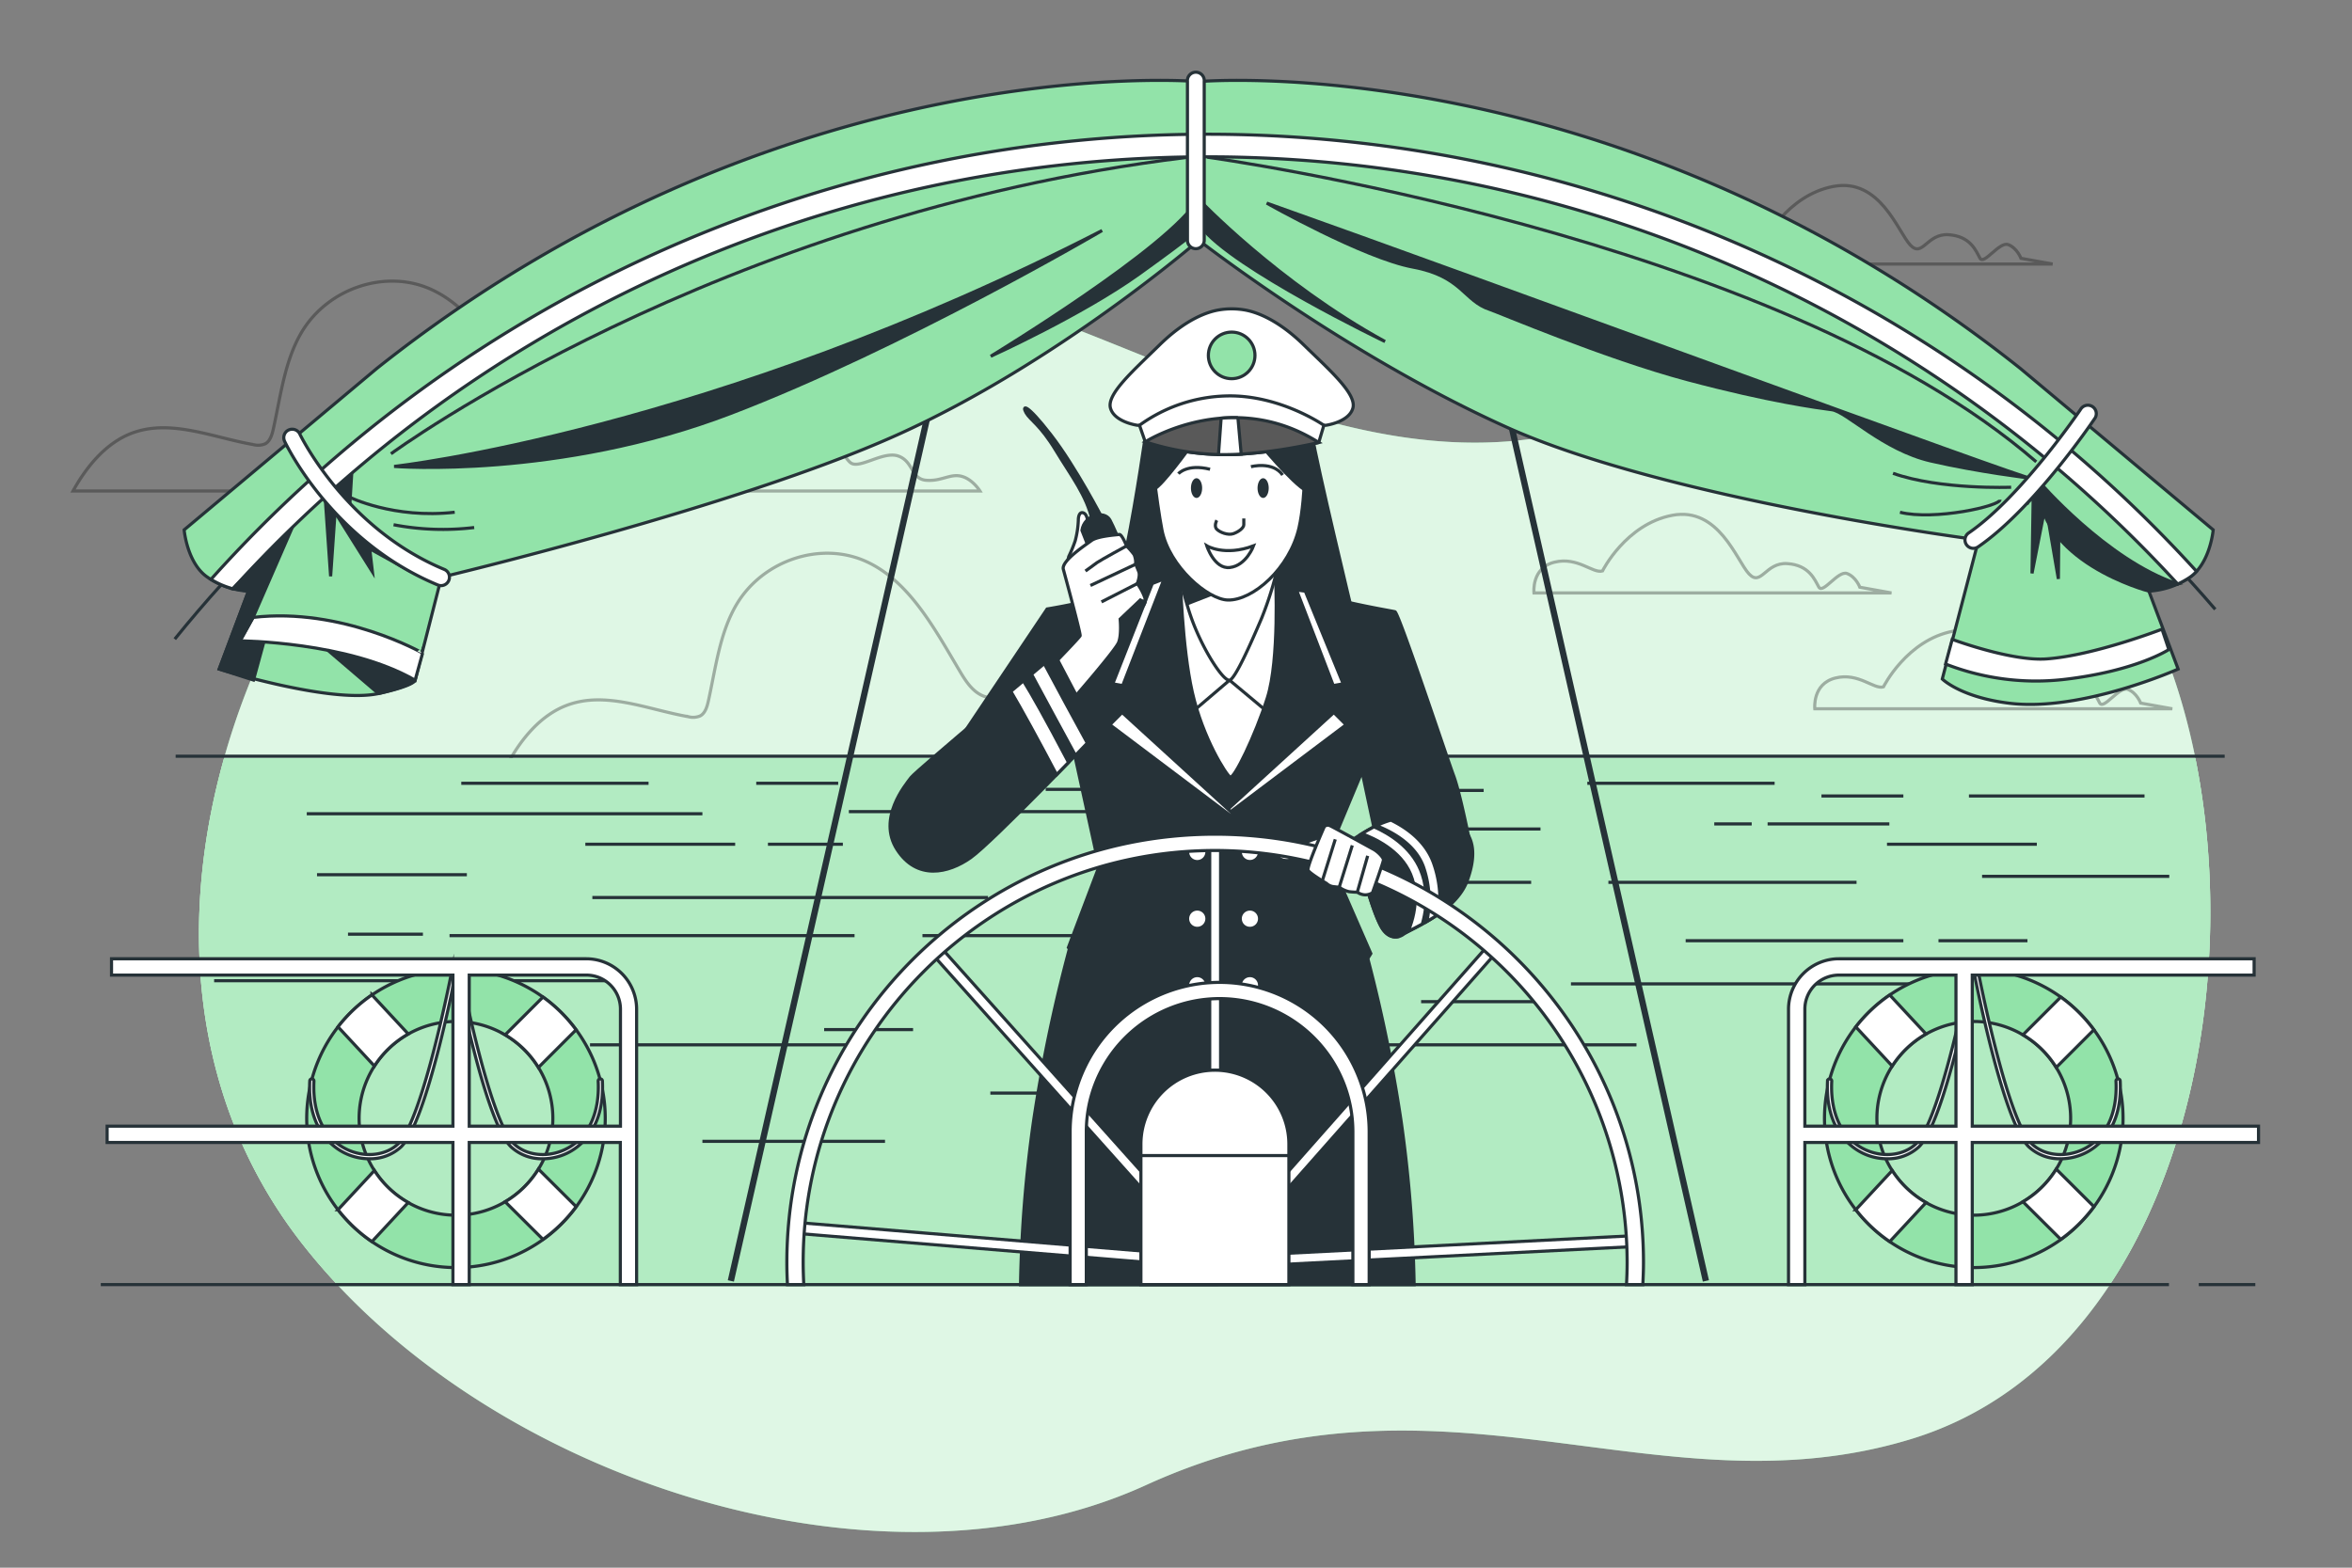 <svg xmlns="http://www.w3.org/2000/svg" viewBox="0 0 750 500"><rect x="0" y="0" width="750" height="500" fill="#808080" stroke="none"/><g id="background-simple"><path d="M523,130.05c-102.9,45.82-197.23-66-300.42-45C171,95.49,126.71,134.18,98.25,180.68,67.77,230.47,52.44,295.43,72.5,353.05A152.22,152.22,0,0,0,96.62,397C155,471.31,279.06,512.05,364,474.3l1.18-.53c94.18-43.07,163,10.11,244.4-14.85,91.84-28.17,113.73-166.57,80.78-250.53-9.16-23.36-25-44.06-43.57-59.38C611.31,119.72,564.51,111.56,523,130.05Z" style="fill:#92E3A9"></path><path d="M523,130.05c-102.9,45.82-197.23-66-300.42-45C171,95.49,126.71,134.18,98.25,180.68,67.77,230.47,52.44,295.43,72.5,353.05A152.22,152.22,0,0,0,96.62,397C155,471.31,279.06,512.05,364,474.3l1.18-.53c94.18-43.07,163,10.11,244.4-14.85,91.84-28.17,113.73-166.57,80.78-250.53-9.16-23.36-25-44.06-43.57-59.38C611.31,119.72,564.51,111.56,523,130.05Z" style="fill:#fff;opacity:0.7"></path></g><g id="Clouds"><g style="opacity:0.3"><path d="M511,182.1s7.42-14.95,22.26-17.75,20.52,14.48,24.45,18.68,5.24-3.73,12.22-3.27,8.74,5.14,10.05,7.48,6.16-5.37,9-4.32,4.08,4.37,4.08,4.37l10.09,1.82h-114s-.88-8,6.55-9.81S507.91,183,511,182.1Z" style="fill:none;stroke:#000;stroke-miterlimit:10"></path><path d="M562.42,77.2s7.43-15,22.27-17.75,20.52,14.48,24.45,18.69,5.24-3.74,12.22-3.28,8.73,5.14,10,7.48,6.17-5.36,9-4.32,4.08,4.37,4.08,4.37l10.08,1.82H540.59s-.87-7.94,6.55-9.81S559.37,78.14,562.42,77.2Z" style="fill:none;stroke:#000;stroke-miterlimit:10"></path><path d="M600.6,219.06s7.42-14.95,22.26-17.76,20.52,14.49,24.45,18.69,5.24-3.74,12.23-3.27,8.73,5.14,10,7.48,6.17-5.37,9-4.32,4.07,4.36,4.07,4.36l10.09,1.82h-114s-.87-7.94,6.55-9.81S597.54,220,600.6,219.06Z" style="fill:none;stroke:#000;stroke-miterlimit:10"></path><path d="M180.47,134.59c2.74-1.73,5.05-5.18,7.68-7.37,6.7-5.61,14.9-8.94,23.46-8.76,19.62.43,27.63,23.15,30,24s7.61-8.15,16.42-6.43,10.41,9.43,13.22,11.57,10.41-3.86,15.22-2.14,4,7.28,8.81,7.71,7.61-2.14,11.21-1.29,6,4.72,6,4.72q-83.53,0-167.07,0-61.06,0-122.14,0c4.4-7.94,10.52-15.29,18.65-18.4,12.4-4.73,25.82,1.31,38.81,3.59a5.82,5.82,0,0,0,3.87-.26c1.56-.88,2.15-2.93,2.56-4.77,2.33-10.53,3.61-21.67,9-30.79,8.49-14.24,27.16-20.32,41.62-13.53,13.58,6.37,21.49,21.26,29.44,34.65,1.6,2.68,3.3,5.43,5.81,7.14C176,136.23,178.38,135.91,180.47,134.59Z" style="fill:none;stroke:#000;stroke-miterlimit:10"></path><path d="M319.12,221.39c2.74-1.73,5.06-5.18,7.68-7.38,6.7-5.61,14.9-8.94,23.46-8.76,19.63.43,27.64,23.15,30,24s7.61-8.15,16.42-6.43,10.42,9.43,13.22,11.57,10.42-3.86,15.22-2.14,4,7.28,8.81,7.71,7.61-2.14,11.22-1.28,6,4.71,6,4.71q-83.54,0-167.07,0H162c4.39-8,10.52-15.3,18.65-18.4,12.39-4.74,25.81,1.3,38.8,3.58a5.76,5.76,0,0,0,3.87-.26c1.57-.88,2.16-2.92,2.57-4.77,2.33-10.52,3.6-21.66,9-30.79,8.48-14.24,27.16-20.31,41.61-13.53,13.58,6.37,21.5,21.26,29.45,34.65,1.59,2.69,3.3,5.43,5.8,7.15C314.7,223,317,222.7,319.12,221.39Z" style="fill:none;stroke:#000;stroke-miterlimit:10"></path></g></g><g id="Water"><path d="M72.5,353.05A152.22,152.22,0,0,0,96.62,397q5.38,6.86,11.49,13.32H672.4c30.62-45.86,38.83-113,27.65-168.5H71.45C61.25,278.08,60,317,72.5,353.05Z" style="fill:#92E3A9"></path><path d="M72.5,353.05A152.22,152.22,0,0,0,96.62,397q5.38,6.86,11.49,13.32H672.4c30.62-45.86,38.83-113,27.65-168.5H71.45C61.25,278.08,60,317,72.5,353.05Z" style="fill:#fff;opacity:0.29"></path><line x1="56.01" y1="241.19" x2="709.4" y2="241.19" style="fill:none;stroke:#263238;stroke-miterlimit:10"></line><line x1="649.5" y1="269.26" x2="601.72" y2="269.26" style="fill:none;stroke:#263238;stroke-miterlimit:10"></line><line x1="148.87" y1="278.98" x2="101.09" y2="278.98" style="fill:none;stroke:#263238;stroke-miterlimit:10"></line><line x1="234.43" y1="269.26" x2="186.65" y2="269.26" style="fill:none;stroke:#263238;stroke-miterlimit:10"></line><line x1="268.77" y1="269.26" x2="244.88" y2="269.26" style="fill:none;stroke:#263238;stroke-miterlimit:10"></line><line x1="134.86" y1="297.95" x2="110.97" y2="297.95" style="fill:none;stroke:#263238;stroke-miterlimit:10"></line><line x1="275.49" y1="333.24" x2="188.14" y2="333.24" style="fill:none;stroke:#263238;stroke-miterlimit:10"></line><line x1="521.84" y1="333.24" x2="364.32" y2="333.24" style="fill:none;stroke:#263238;stroke-miterlimit:10"></line><line x1="563.65" y1="262.78" x2="602.47" y2="262.78" style="fill:none;stroke:#263238;stroke-miterlimit:10"></line><line x1="453.16" y1="319.47" x2="491.98" y2="319.47" style="fill:none;stroke:#263238;stroke-miterlimit:10"></line><line x1="546.64" y1="262.78" x2="558.58" y2="262.78" style="fill:none;stroke:#263238;stroke-miterlimit:10"></line><line x1="462.12" y1="281.41" x2="488.25" y2="281.41" style="fill:none;stroke:#263238;stroke-miterlimit:10"></line><line x1="465.95" y1="264.4" x2="491.23" y2="264.4" style="fill:none;stroke:#263238;stroke-miterlimit:10"></line><line x1="333.45" y1="251.76" x2="391.68" y2="251.76" style="fill:none;stroke:#263238;stroke-miterlimit:10"></line><line x1="512.88" y1="281.41" x2="592.01" y2="281.41" style="fill:none;stroke:#263238;stroke-miterlimit:10"></line><line x1="627.85" y1="253.87" x2="683.84" y2="253.87" style="fill:none;stroke:#263238;stroke-miterlimit:10"></line><line x1="241.15" y1="249.82" x2="267.28" y2="249.82" style="fill:none;stroke:#263238;stroke-miterlimit:10"></line><line x1="147.09" y1="249.82" x2="206.81" y2="249.82" style="fill:none;stroke:#263238;stroke-miterlimit:10"></line><line x1="506.16" y1="249.82" x2="565.89" y2="249.82" style="fill:none;stroke:#263238;stroke-miterlimit:10"></line><line x1="580.82" y1="253.87" x2="606.94" y2="253.87" style="fill:none;stroke:#263238;stroke-miterlimit:10"></line><line x1="632.04" y1="279.5" x2="691.73" y2="279.5" style="fill:none;stroke:#263238;stroke-miterlimit:10"></line><line x1="446.98" y1="252.1" x2="473.11" y2="252.1" style="fill:none;stroke:#263238;stroke-miterlimit:10"></line><line x1="188.89" y1="286.26" x2="315.05" y2="286.26" style="fill:none;stroke:#263238;stroke-miterlimit:10"></line><line x1="68.28" y1="312.79" x2="194.44" y2="312.79" style="fill:none;stroke:#263238;stroke-miterlimit:10"></line><line x1="270.68" y1="258.86" x2="396.84" y2="258.86" style="fill:none;stroke:#263238;stroke-miterlimit:10"></line><line x1="97.82" y1="259.54" x2="223.98" y2="259.54" style="fill:none;stroke:#263238;stroke-miterlimit:10"></line><line x1="500.94" y1="313.8" x2="627.1" y2="313.8" style="fill:none;stroke:#263238;stroke-miterlimit:10"></line><line x1="537.52" y1="300.03" x2="606.94" y2="300.03" style="fill:none;stroke:#263238;stroke-miterlimit:10"></line><line x1="294.15" y1="298.41" x2="363.58" y2="298.41" style="fill:none;stroke:#263238;stroke-miterlimit:10"></line><line x1="143.35" y1="298.41" x2="272.5" y2="298.41" style="fill:none;stroke:#263238;stroke-miterlimit:10"></line><line x1="618.14" y1="300.03" x2="646.51" y2="300.03" style="fill:none;stroke:#263238;stroke-miterlimit:10"></line><line x1="338.94" y1="314.61" x2="402.4" y2="314.61" style="fill:none;stroke:#263238;stroke-miterlimit:10"></line><line x1="394.93" y1="308.13" x2="423.3" y2="308.13" style="fill:none;stroke:#263238;stroke-miterlimit:10"></line><line x1="262.8" y1="328.38" x2="291.16" y2="328.38" style="fill:none;stroke:#263238;stroke-miterlimit:10"></line><line x1="223.98" y1="364.02" x2="282.21" y2="364.02" style="fill:none;stroke:#263238;stroke-miterlimit:10"></line><line x1="315.8" y1="348.63" x2="383.73" y2="348.63" style="fill:none;stroke:#263238;stroke-miterlimit:10"></line></g><g id="Character"><path d="M365.49,137.26s-2.85,20.55-6.3,37.64-6.11,21.15-6.11,21.15h78.33s-11.6-48.21-13-57.37Z" style="fill:#263238;stroke:#263238;stroke-miterlimit:10"></path><path d="M450.93,409.71a419.82,419.82,0,0,0-4.13-52A491,491,0,0,0,434.35,299l-46.17,37.56L342,299a491,491,0,0,0-12.45,58.75,421.88,421.88,0,0,0-4.13,52Z" style="fill:#263238;stroke:#263238;stroke-miterlimit:10"></path><path d="M376.88,182.17s-13.45,4.72-21.84,7.34a194.48,194.48,0,0,1-21.14,4.72l-32,47.69,18.52,15.73,22.19-17.3,7.86,36-9.78,25.86s30.92,37.91,46.82,46.82c0,0,39.66-27.95,49.62-44.9l-13.8-31.62,11-26.38,4.72,22.18,30.05,2.45s-3.32-17.3-5.59-23.41-17.47-51.89-18.69-52.24-26.73-4.37-36.69-10.13a27.58,27.58,0,0,0-6.47-3Z" style="fill:#263238;stroke:#263238;stroke-miterlimit:10"></path><line x1="434.36" y1="246.12" x2="439.25" y2="223.85" style="fill:#fff;stroke:#263238;stroke-miterlimit:10"></line><polyline points="425.14 218.66 418.77 220.63 423.82 225.42" style="fill:none;stroke:#263238;stroke-miterlimit:10"></polyline><polyline points="358.01 218.66 364.04 220.37 359.25 225.42" style="fill:none;stroke:#263238;stroke-miterlimit:10"></polyline><line x1="403.89" y1="310.44" x2="403.89" y2="320.8" style="fill:none;stroke:#263238;stroke-miterlimit:10"></line><line x1="403.89" y1="268.99" x2="403.89" y2="306.99" style="fill:none;stroke:#263238;stroke-miterlimit:10"></line><path d="M376.36,183.57s.52,22.54,3.84,37.21,10.83,26.38,12.06,27.08,8-13.1,11.88-25.33,2.62-38.26,2.62-38.26Z" style="fill:#fff;stroke:#263238;stroke-miterlimit:10"></path><polyline points="381.43 226.02 392.08 216.94 402.74 225.85" style="fill:none;stroke:#263238;stroke-miterlimit:10"></polyline><path d="M375.31,178.85s1.92,12.06,5.77,21.32,9.26,17.12,11,16.77,6.64-11.36,10.14-19.57a107.08,107.08,0,0,0,5.41-17.47Z" style="fill:#fff;stroke:#263238;stroke-miterlimit:10"></path><path d="M390,188.12l-11,4.29s-2.87-8.59-3.11-16Z" style="fill:#263238;stroke:#263238;stroke-miterlimit:10"></path><polygon points="367.43 186.12 354.84 218.1 358.01 218.66 371.2 184.64 367.43 186.12" style="fill:#fff;stroke:#263238;stroke-miterlimit:10"></polygon><polygon points="416.24 188.55 428.31 218.1 425.14 218.66 413.44 188.18 416.24 188.55" style="fill:#fff;stroke:#263238;stroke-miterlimit:10"></polygon><polygon points="391.94 259.25 429.25 231.15 425.33 227.24 391.03 258.55 391.94 259.25" style="fill:#fff;stroke:#263238;stroke-miterlimit:10"></polygon><polygon points="357.82 227.24 353.91 231.15 400.71 266.4 357.82 227.24" style="fill:#fff;stroke:#263238;stroke-miterlimit:10"></polygon><circle cx="398.57" cy="271.71" r="3.08" style="fill:#fff;stroke:#263238;stroke-miterlimit:10"></circle><path d="M384.86,271.71a3.08,3.08,0,1,1-3.07-3.07A3.08,3.08,0,0,1,384.86,271.71Z" style="fill:#fff;stroke:#263238;stroke-miterlimit:10"></path><path d="M401.65,293a3.08,3.08,0,1,1-3.08-3.07A3.08,3.08,0,0,1,401.65,293Z" style="fill:#fff;stroke:#263238;stroke-miterlimit:10"></path><path d="M384.86,293a3.08,3.08,0,1,1-3.07-3.07A3.08,3.08,0,0,1,384.86,293Z" style="fill:#fff;stroke:#263238;stroke-miterlimit:10"></path><path d="M401.65,314.23a3.08,3.08,0,1,1-3.08-3.07A3.08,3.08,0,0,1,401.65,314.23Z" style="fill:#fff;stroke:#263238;stroke-miterlimit:10"></path><path d="M384.86,314.23a3.08,3.08,0,1,1-3.07-3.07A3.08,3.08,0,0,1,384.86,314.23Z" style="fill:#fff;stroke:#263238;stroke-miterlimit:10"></path><path d="M366.31,138.89s2.61,22,4.2,30.11c2.31,11.8,14.71,22.21,21,22.37,8,.21,19.71-10.08,22.71-23,2.31-10,2.1-28.68,2.1-28.68Z" style="fill:#fff;stroke:#263238;stroke-miterlimit:10"></path><path d="M383.34,155.67c0,1.74-.8,3.15-1.79,3.15s-1.79-1.41-1.79-3.15.8-3.15,1.79-3.15S383.34,153.93,383.34,155.67Z" style="fill:#263238"></path><path d="M404.57,155.67c0,1.74-.8,3.15-1.78,3.15s-1.79-1.41-1.79-3.15.8-3.15,1.79-3.15S404.57,153.93,404.57,155.67Z" style="fill:#263238"></path><path d="M388,165.94s-1,1.83,0,2.85,3.58,2,5.26,1.43,3.36-1.84,3.36-2.85v-2" style="fill:none;stroke:#263238;stroke-miterlimit:10"></path><path d="M384.81,174.08s5.68,3.46,14.93,0c0,0-2.31,6.31-7.57,6.92C387.21,181.57,384.81,174.08,384.81,174.08Z" style="fill:none;stroke:#263238;stroke-miterlimit:10"></path><path d="M375.77,151.09s2.73-3.25,10.09-1.42" style="fill:none;stroke:#263238;stroke-miterlimit:10"></path><path d="M398.9,148.85S405.84,147,409,151.5" style="fill:none;stroke:#263238;stroke-miterlimit:10"></path><path d="M401.3,141s10.7,13.17,15.44,15.64l1.85-17.91Z" style="fill:#263238;stroke:#263238;stroke-miterlimit:10"></path><path d="M381.16,140.31S373,151.7,369.36,155s-4.68,3.46-4.68,3.46l1.63-19.53Z" style="fill:#263238;stroke:#263238;stroke-miterlimit:10"></path><path d="M415.74,110c-8.34-8.14-15.25-10.58-19.12-11.19h0a24.44,24.44,0,0,0-7.73,0h0c-3.87.61-10.78,3-19.12,11.19s-16.89,15.66-15.67,20.14,8.54,5.49,8.54,5.49l30.11.41,30.11-.41s7.33-1,8.55-5.49S424.08,118.13,415.74,110Z" style="fill:#fff;stroke:#263238;stroke-miterlimit:10"></path><path d="M363.36,135.63l1.83,5.29A81.81,81.81,0,0,0,390.41,145c14,0,30.11-3.87,30.11-3.87l1.63-5.49s-14-9.76-30.92-9.36A49.27,49.27,0,0,0,363.36,135.63Z" style="fill:#fff;stroke:#263238;stroke-miterlimit:10"></path><path d="M365.19,140.92A81.81,81.81,0,0,0,390.41,145c14,0,30.11-3.87,30.11-3.87C392.65,123.42,365.19,140.92,365.19,140.92Z" style="fill:#595959;stroke:#263238;stroke-miterlimit:10"></path><path d="M389.39,133.38,388.55,145c.61,0,1.24,0,1.86,0,1.78,0,3.58-.06,5.38-.17l-1.05-11.6A52.15,52.15,0,0,0,389.39,133.38Z" style="fill:#fff;stroke:#263238;stroke-miterlimit:10"></path><circle cx="392.75" cy="113.35" r="7.43" style="fill:#92E3A9;stroke:#263238;stroke-miterlimit:10"></circle><path d="M340.79,177.51a43.76,43.76,0,0,0,2.06-5,29.29,29.29,0,0,0,1-6.56c0-1.82.72-3,1.94-2.19s1.33,4.37,1.46,6.44a42.87,42.87,0,0,1-.25,5.46l-6.8,4.5Z" style="fill:#fff;stroke:#263238;stroke-miterlimit:10"></path><path d="M351.72,165.74S343.1,149,335.08,138.65s-9.23-9.35-7.89-7,4.49,3.77,9.47,12S346.5,158,348.32,166.1C348.32,166.1,351.23,169.62,351.72,165.74Z" style="fill:#263238;stroke:#263238;stroke-miterlimit:10"></path><path d="M345,169.14s10,25.62,11.29,26.47,3.4.85,5.71-.24,4-3.53,2.92-5-9.23-21.38-11-24.53S345.77,164.16,345,169.14Z" style="fill:#263238;stroke:#263238;stroke-miterlimit:10"></path><path d="M339.09,181.64s5.59,20.53,5.34,21.13-8.5,9.11-8.5,9.11l5.71,11.66s14.1-16.13,15.07-18.68.48-7.4.48-7.4l6.43-6.1s2.19,1.33,1.34-1a18.86,18.86,0,0,0-2.31-4.25s1-2.43.48-3.77-1-2.43-1-2.43a6.74,6.74,0,0,0-.48-3,24.83,24.83,0,0,0-2.43-2.8s-1.46-3.76-2.31-3.64-6.92.49-8.86,1.94S338.24,179,339.09,181.64Z" style="fill:#fff;stroke:#263238;stroke-miterlimit:10"></path><path d="M359.25,174.11s-8.26,4.5-9.47,5.35-3.65,2.67-3.65,2.67" style="fill:none;stroke:#263238;stroke-miterlimit:10"></path><line x1="362.16" y1="179.94" x2="347.71" y2="186.74" style="fill:none;stroke:#263238;stroke-miterlimit:10"></line><line x1="362.65" y1="186.14" x2="351.23" y2="191.97" style="fill:none;stroke:#263238;stroke-miterlimit:10"></line><path d="M336.38,208.78,349.62,234s-33,34.5-40.1,39.54-17.15,7.27-23.49-2.62,2.79-20.69,4.47-22.93S336.38,208.78,336.38,208.78Z" style="fill:#263238;stroke:#263238;stroke-miterlimit:10"></path><path d="M333,211.63l-4.07,3.42c4.36,8.1,9.84,18.26,14,25.87l3.79-3.92C342.54,229.41,337.2,219.51,333,211.63Z" style="fill:#fff;stroke:#263238;stroke-miterlimit:10"></path><path d="M336.91,247.07l3.82-3.92c-7.47-14.23-11.8-21.85-14.39-26-1.26,1.07-2.6,2.19-4,3.36C325.65,226.05,331.31,236.43,336.91,247.07Z" style="fill:#fff;stroke:#263238;stroke-miterlimit:10"></path><path d="M462.27,263.14a51.82,51.82,0,0,0-12.19-2.39c-5.65-.22-10.11,2.06-12.51,3.26a66,66,0,0,0-5.76,3.48s4.57,20.56,8.59,28c2.19,4,5.33,3.91,7.29,2.39S464.12,291,467.81,281s1-14.58-1.52-17.08" style="fill:#263238;stroke:#263238;stroke-miterlimit:10"></path><path d="M445.94,298.69c1.69-4.58,3.58-14.1-.64-21.95a17.63,17.63,0,0,0-13.49-9.25s4.57,20.56,8.59,28C442,298.41,444.15,299.13,445.94,298.69Z" style="fill:#263238;stroke:#263238;stroke-miterlimit:10"></path><path d="M453,277.49c-3.08-7.41-10-11.63-14.83-13.77l-.59.29c-1,.52-2.26,1.24-3.31,1.9,3.89,1.41,12.34,5.25,15.53,12.91,1.58,3.81,2.63,10-.75,18.23,1.1-.58,2.69-1.36,4.5-2.35C455.73,287.15,454.58,281.31,453,277.49Z" style="fill:#fff;stroke:#263238;stroke-miterlimit:10"></path><path d="M457.13,275.27c-2.52-7-8.57-11.25-13.6-13.7a28.46,28.46,0,0,0-4.63,1.79c4.7,1.8,12.33,5.76,15,13.09A32.68,32.68,0,0,1,455,293.9c1.26-.73,2.58-1.56,3.89-2.48A35.08,35.08,0,0,0,457.13,275.27Z" style="fill:#fff;stroke:#263238;stroke-miterlimit:10"></path><rect x="385.75" y="268.66" width="3.47" height="133.98" style="fill:#fff;stroke:#263238;stroke-miterlimit:10"></rect><rect x="341.11" y="285.7" width="3.47" height="133.98" transform="translate(-147.82 318.27) rotate(-41.8)" style="fill:#fff;stroke:#263238;stroke-miterlimit:10"></rect><rect x="318.99" y="330.13" width="3.47" height="133.98" transform="translate(-101.45 684.04) rotate(-85.27)" style="fill:#fff;stroke:#263238;stroke-miterlimit:10"></rect><rect x="387.4" y="397.48" width="133.98" height="3.47" transform="translate(-19.7 23.6) rotate(-2.91)" style="fill:#fff;stroke:#263238;stroke-miterlimit:10"></rect><rect x="364.84" y="350.68" width="133.98" height="3.47" transform="translate(-118.19 442.74) rotate(-48.54)" style="fill:#fff;stroke:#263238;stroke-miterlimit:10"></rect><path d="M421.3,266.88s-6.25,2.17-6.91,2.58-5.83,2-7.08,2.42,0,1.58,1.33,2.25,3.58.25,5.16-.58,5.25-.67,5.25-.67Z" style="fill:#fff;stroke:#263238;stroke-miterlimit:10"></path><path d="M256.31,409.71c-.12-2.36-.2-4.72-.2-7.08,0-72.44,58.94-131.37,131.38-131.37A131.52,131.52,0,0,1,518.86,402.63c0,2.36-.08,4.72-.21,7.08h5.21c.12-2.36.21-4.72.21-7.08,0-75.31-61.27-136.58-136.58-136.58S250.91,327.32,250.91,402.63c0,2.36.07,4.72.19,7.08Z" style="fill:#fff;stroke:#263238;stroke-miterlimit:10"></path><path d="M346.4,409.71V361a42.48,42.48,0,0,1,85,0v48.72h5.2V361a47.68,47.68,0,0,0-95.36,0v48.72Z" style="fill:#fff;stroke:#263238;stroke-miterlimit:10"></path><path d="M411,409.71V364.93a23.59,23.59,0,0,0-23.6-23.6h0a23.59,23.59,0,0,0-23.59,23.6v44.78Z" style="fill:#fff;stroke:#263238;stroke-miterlimit:10"></path><path d="M411,368.56v-3.63a23.59,23.59,0,0,0-23.6-23.6h0a23.59,23.59,0,0,0-23.59,23.6v3.63Z" style="fill:#fff;stroke:#263238;stroke-miterlimit:10"></path><path d="M422.28,263.69s-5.67,12.86-5.17,13.86,5.84,4.17,5.84,4.17a4.1,4.1,0,0,0,1.85,1c1,.16,2.25.25,2.25.25a8.8,8.8,0,0,0,3.08,1.41c1.33.17,2.68.19,2.68.19a4.87,4.87,0,0,0,2.5.84,4.6,4.6,0,0,0,2.34-.67s3.51-9.85,3.51-10.52-1.67-2.51-3.18-3.34-12.69-7-13.86-7.52A1.54,1.54,0,0,0,422.28,263.69Z" style="fill:#fff;stroke:#263238;stroke-miterlimit:10"></path><line x1="421.62" y1="281.05" x2="425.79" y2="267.69" style="fill:none;stroke:#263238;stroke-miterlimit:10"></line><line x1="427.05" y1="282.96" x2="431.21" y2="269.63" style="fill:none;stroke:#263238;stroke-miterlimit:10"></line><line x1="432.81" y1="284.56" x2="436.12" y2="272.96" style="fill:none;stroke:#263238;stroke-miterlimit:10"></line></g><g id="Lifesavers"><path d="M145.4,309.08a47.6,47.6,0,1,0,47.6,47.6A47.6,47.6,0,0,0,145.4,309.08Zm0,78.49a30.89,30.89,0,1,1,30.89-30.89A30.89,30.89,0,0,1,145.4,387.57Z" style="fill:#92E3A9;stroke:#263238;stroke-miterlimit:10"></path><path d="M171.7,372.88a31,31,0,0,1-10.61,10.41l12.06,12a47.8,47.8,0,0,0,10.57-10.44Z" style="fill:#fff;stroke:#263238;stroke-miterlimit:10"></path><path d="M173.15,318l-12.06,12.05a31,31,0,0,1,10.61,10.4l12-12A47.8,47.8,0,0,0,173.15,318Z" style="fill:#fff;stroke:#263238;stroke-miterlimit:10"></path><path d="M119.39,373.33l-11.6,12.49A47.61,47.61,0,0,0,118.61,396l11.57-12.46A31,31,0,0,1,119.39,373.33Z" style="fill:#fff;stroke:#263238;stroke-miterlimit:10"></path><path d="M119.39,340a31.07,31.07,0,0,1,10.79-10.22l-11.57-12.46a48.05,48.05,0,0,0-10.82,10.19Z" style="fill:#fff;stroke:#263238;stroke-miterlimit:10"></path><path d="M117.77,369.58a17.79,17.79,0,0,1-7.48-1.66c-3.73-1.72-12.32-7.43-11.51-23.18a.66.66,0,0,1,.7-.64.68.68,0,0,1,.63.71c-.54,10.51,3.37,18.49,10.73,21.89,5.66,2.61,12.29,1.83,16.13-1.89,8-7.8,17.16-55.37,17.26-55.85a.66.66,0,0,1,.78-.54.67.67,0,0,1,.53.79c-.38,2-9.31,48.48-17.64,56.57A14.45,14.45,0,0,1,117.77,369.58Z" style="fill:#fff;stroke:#263238;stroke-miterlimit:10"></path><path d="M173.09,369.58a14.47,14.47,0,0,1-10.13-3.8c-8.33-8.09-17.26-54.59-17.63-56.57a.67.67,0,1,1,1.31-.25c.09.48,9.22,48.05,17.25,55.85,3.84,3.72,10.47,4.5,16.13,1.89,7.36-3.4,11.27-11.38,10.73-21.89a.67.67,0,1,1,1.34-.07c.8,15.75-7.78,21.46-11.51,23.18A17.83,17.83,0,0,1,173.09,369.58Z" style="fill:#fff;stroke:#263238;stroke-miterlimit:10"></path><path d="M144.43,409.71h5.2V364.38h48.18v45.33H203V321.85A16.09,16.09,0,0,0,187,305.79H35.56V311H144.43v48.18H34.16v5.2H144.43Zm5.2-98.71H187a10.87,10.87,0,0,1,10.85,10.85v37.33H149.63Z" style="fill:#fff;stroke:#263238;stroke-miterlimit:10"></path><path d="M629.39,309.08a47.6,47.6,0,1,0,47.6,47.6A47.6,47.6,0,0,0,629.39,309.08Zm0,78.49a30.89,30.89,0,1,1,30.89-30.89A30.89,30.89,0,0,1,629.39,387.57Z" style="fill:#92E3A9;stroke:#263238;stroke-miterlimit:10"></path><path d="M655.69,372.88a31,31,0,0,1-10.61,10.41l12.06,12a48,48,0,0,0,10.57-10.44Z" style="fill:#fff;stroke:#263238;stroke-miterlimit:10"></path><path d="M657.14,318l-12.06,12.05a31,31,0,0,1,10.61,10.4l12-12A48,48,0,0,0,657.14,318Z" style="fill:#fff;stroke:#263238;stroke-miterlimit:10"></path><path d="M603.38,373.33l-11.6,12.49A47.61,47.61,0,0,0,602.6,396l11.57-12.46A31,31,0,0,1,603.38,373.33Z" style="fill:#fff;stroke:#263238;stroke-miterlimit:10"></path><path d="M603.38,340a31.13,31.13,0,0,1,10.78-10.22L602.6,317.34a48.05,48.05,0,0,0-10.82,10.19Z" style="fill:#fff;stroke:#263238;stroke-miterlimit:10"></path><path d="M601.76,369.58a17.83,17.83,0,0,1-7.49-1.66c-3.72-1.72-12.31-7.43-11.51-23.18a.67.67,0,1,1,1.34.07c-.54,10.51,3.37,18.49,10.73,21.89,5.66,2.61,12.29,1.83,16.13-1.89,8-7.8,17.16-55.37,17.25-55.85a.67.67,0,0,1,.79-.54.68.68,0,0,1,.53.79c-.38,2-9.31,48.48-17.64,56.57A14.47,14.47,0,0,1,601.76,369.58Z" style="fill:#fff;stroke:#263238;stroke-miterlimit:10"></path><path d="M657.08,369.58a14.47,14.47,0,0,1-10.13-3.8c-8.33-8.09-17.26-54.59-17.64-56.57a.68.68,0,0,1,.53-.79.67.67,0,0,1,.79.54c.09.48,9.22,48.05,17.25,55.85,3.84,3.72,10.47,4.5,16.13,1.89,7.36-3.4,11.27-11.38,10.73-21.89a.68.68,0,0,1,.63-.71.69.69,0,0,1,.71.64c.8,15.75-7.79,21.46-11.52,23.18A17.75,17.75,0,0,1,657.08,369.58Z" style="fill:#fff;stroke:#263238;stroke-miterlimit:10"></path><path d="M628.91,409.71h-5.2V364.38H575.53v45.33h-5.21V321.85a16.09,16.09,0,0,1,16.06-16.06H718.79V311H628.91v48.18h91.28v5.2H628.91ZM623.71,311H586.38a10.87,10.87,0,0,0-10.85,10.85v37.33h48.18Z" style="fill:#fff;stroke:#263238;stroke-miterlimit:10"></path></g><g id="Sunshade"><path d="M706.39,194.34C628.76,103.86,513.58,46.55,385,46.55c-133,0-251.68,61.34-329.27,157.28" style="fill:none;stroke:#263238;stroke-miterlimit:10"></path><line x1="299.81" y1="114.97" x2="233.05" y2="408.54" style="fill:none;stroke:#263238;stroke-miterlimit:10;stroke-width:2px"></line><line x1="477.21" y1="114.97" x2="543.97" y2="408.54" style="fill:none;stroke:#263238;stroke-miterlimit:10;stroke-width:2px"></line><path d="M644.2,117.48c-129.59-103-262-91.46-262-91.46s-132.39-11.55-262,91.46L58.72,169s.93,10.66,7.45,15.1a25.56,25.56,0,0,0,13.06,4.44L69.9,213.39s35.6,11.15,50.8,7.81c11.76-2.58,11.67-4.25,11.67-4.25l8.39-32.86S234.69,161.84,286,138.75s96.26-62.12,96.26-62.12,46.93,36.54,98.21,59.63S630.92,172.2,630.92,172.2l-11.57,44.36s5.77,5.78,21.21,7.71c23.14,2.9,54-10.88,54-10.88l-9.33-24.86a25.56,25.56,0,0,0,13.06-4.44c6.52-4.44,7.45-15.1,7.45-15.1Z" style="fill:#92E3A9;stroke:#263238;stroke-miterlimit:10"></path><path d="M104.83,207.63,120.7,221.2s9.85-2.2,11.67-4.25C132.37,217,118.6,209.35,104.83,207.63Z" style="fill:#263238;stroke:#263238;stroke-miterlimit:10"></path><path d="M124.67,144.73s103.48-76.11,253.56-94.5" style="fill:none;stroke:#263238;stroke-miterlimit:10"></path><path d="M385,50.13S565.94,75,649.31,147.29" style="fill:none;stroke:#263238;stroke-miterlimit:10"></path><path d="M111.32,158.5s14.18,7.09,33.68,4.87" style="fill:none;stroke:#263238;stroke-miterlimit:10"></path><path d="M125.5,167.36a83.21,83.21,0,0,0,25.7.89" style="fill:none;stroke:#263238;stroke-miterlimit:10"></path><path d="M641.31,155.4s-22.6.88-37.67-4.44" style="fill:none;stroke:#263238;stroke-miterlimit:10"></path><path d="M637.76,159.38c.14,2-21,6.74-31.9,4" style="fill:none;stroke:#263238;stroke-miterlimit:10"></path><path d="M382.07,63.42s25.34,26.75,59.59,45.51c0,0-48.79-23.45-58.65-36.59,0,0-1.4,1.88-19.7,15s-47.39,26.28-47.39,26.28S373.16,78.91,382.07,63.42Z" style="fill:#263238;stroke:#263238;stroke-miterlimit:10"></path><polygon points="103.73 159.15 105.43 183.8 106.84 163.4 118.75 182.38 117.89 175.01 128.1 180.68 111.38 163.68 112.23 149.8 103.73 159.15" style="fill:#263238;stroke:#263238;stroke-miterlimit:10"></polygon><path d="M564,82.17A426.57,426.57,0,0,0,67.27,184.79a26.67,26.67,0,0,0,7,3,419.37,419.37,0,0,1,620.15-1.51,26.19,26.19,0,0,0,3.87-2.16,12.5,12.5,0,0,0,2.15-1.88A425,425,0,0,0,564,82.17Z" style="fill:#fff;stroke:#263238;stroke-miterlimit:10"></path><path d="M76.54,204.4s34.37.16,55.83,12.55l2.39-8.66S109,193.6,80.7,196.92Z" style="fill:#fff;stroke:#263238;stroke-miterlimit:10"></path><polygon points="80.7 196.92 92.87 168.98 88.28 173.29 74.26 187.75 79.23 188.53 69.9 213.39 80.82 216.9 84.04 205.11 76.54 204.4 80.7 196.92" style="fill:#263238;stroke:#263238;stroke-miterlimit:10"></polygon><path d="M351.44,73.52S287.86,110.85,233,131.85s-107.32,16.91-107.32,16.91S226.62,137.68,351.44,73.52Z" style="fill:#263238;stroke:#263238;stroke-miterlimit:10"></path><path d="M403.93,64.78s30.91,17.49,46.66,20.41S466.75,96,475.09,98.7c2.36.75,36.67,15.36,62.91,22.36s41.49,9,46.15,9.62,16.33,12.83,31.5,16.33,31.88,5.5,31.88,5.5C647.89,153.7,473.24,89.36,403.93,64.78Z" style="fill:#263238;stroke:#263238;stroke-miterlimit:10"></path><polyline points="648.33 159.43 647.96 182.87 652.3 160.85 656.37 184.64 656.55 164.81 650.06 153.43 646.35 160.85" style="fill:#263238;stroke:#263238;stroke-miterlimit:10"></polyline><path d="M650.06,153.43s21.6,25.24,44.35,32.82l-9.19,2.28S648.89,179.09,650.06,153.43Z" style="fill:#263238;stroke:#263238;stroke-miterlimit:10"></path><path d="M620.4,211.78a79.19,79.19,0,0,0,38.19,4.87c22.76-2.71,33-9.48,33-9.48l-2.17-6.5s-21.67,8.4-36.84,9.48c-11.23.81-30.06-6.23-30.06-6.23Z" style="fill:#fff;stroke:#263238;stroke-miterlimit:10"></path><path d="M629.27,174.89a2.69,2.69,0,0,1-1.51-4.91c16.71-11.42,35.5-39.11,35.68-39.39a2.69,2.69,0,1,1,4.45,3c-.79,1.17-19.55,28.82-37.11,40.82A2.7,2.7,0,0,1,629.27,174.89Z" style="fill:#fff;stroke:#263238;stroke-miterlimit:10"></path><path d="M140.6,186.78a2.66,2.66,0,0,1-1-.21c-33.49-13.9-48.24-44.54-48.85-45.84a2.68,2.68,0,1,1,4.85-2.3c.17.36,14.56,30.1,46.05,43.17a2.69,2.69,0,0,1-1,5.18Z" style="fill:#fff;stroke:#263238;stroke-miterlimit:10"></path><path d="M381.34,79.32a2.68,2.68,0,0,1-2.69-2.69V26A2.69,2.69,0,1,1,384,26V76.63A2.68,2.68,0,0,1,381.34,79.32Z" style="fill:#fff;stroke:#263238;stroke-miterlimit:10"></path></g><g id="Line"><line x1="701.13" y1="409.71" x2="719.17" y2="409.71" style="fill:none;stroke:#263238;stroke-miterlimit:10"></line><line x1="32.14" y1="409.71" x2="691.63" y2="409.71" style="fill:none;stroke:#263238;stroke-miterlimit:10"></line></g></svg>
